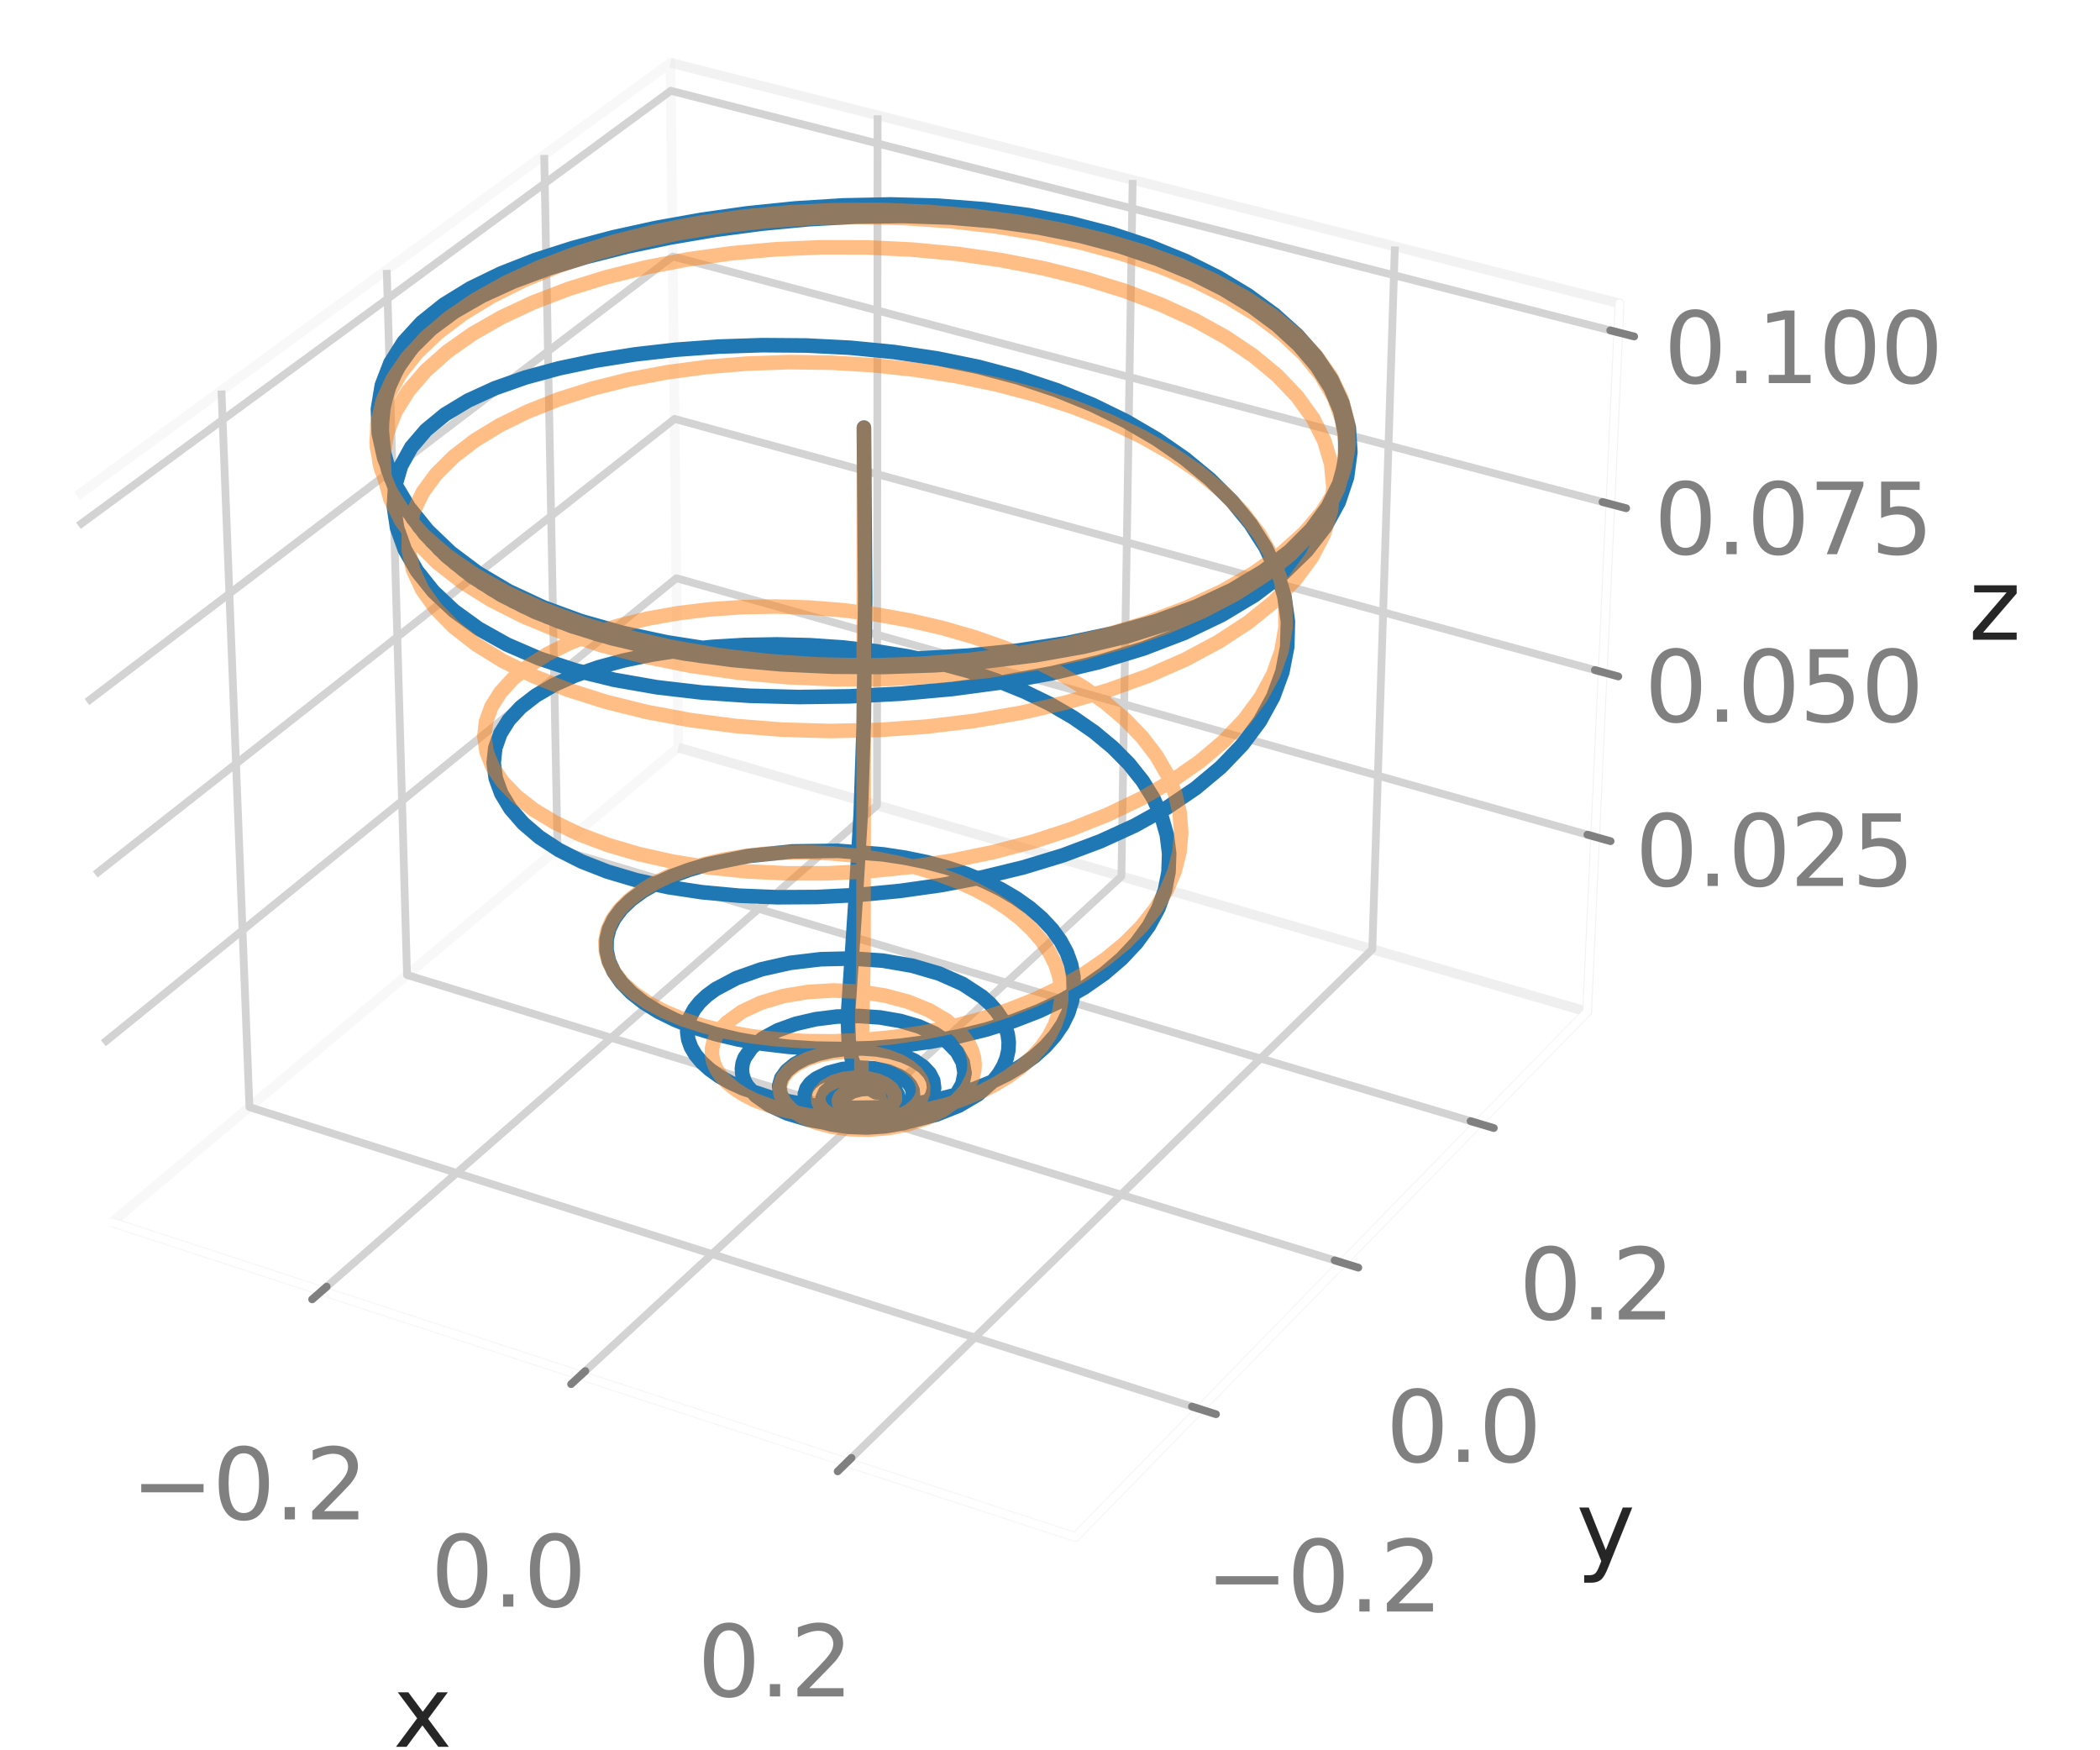 <?xml version="1.0" encoding="utf-8" standalone="no"?>
<!DOCTYPE svg PUBLIC "-//W3C//DTD SVG 1.1//EN"
  "http://www.w3.org/Graphics/SVG/1.1/DTD/svg11.dtd">
<svg xmlns:xlink="http://www.w3.org/1999/xlink" width="216pt" height="180pt" viewBox="0 0 216 180" xmlns="http://www.w3.org/2000/svg" version="1.1">
 <defs>
  <style type="text/css">*{stroke-linejoin: round; stroke-linecap: butt}</style>
 </defs>
 <g id="figure_1">
  <g id="patch_1">
   <path d="M 0 180 
L 216 180 
L 216 0 
L 0 0 
z
" style="fill: #ffffff"/>
  </g>
  <g id="patch_2">
   <path d="M -1 169.2 
L 174.6 169.2 
L 174.6 -1 
" style="fill: none"/>
  </g>
  <g id="pane3d_1">
   <g id="patch_3">
    <path d="M 11.519 125.705 
L 69.772 76.877 
L 68.963 6.457 
L 7.922 51.001 
" style="fill: none; opacity: 0.5; stroke: #f2f2f2; stroke-linejoin: miter"/>
   </g>
  </g>
  <g id="pane3d_2">
   <g id="patch_4">
    <path d="M 69.772 76.877 
L 163.248 104.046 
L 166.584 31.201 
L 68.963 6.457 
" style="fill: none; opacity: 0.5; stroke: #e6e6e6; stroke-linejoin: miter"/>
   </g>
  </g>
  <g id="pane3d_3">
   <g id="patch_5">
    <path d="M 11.519 125.705 
L 110.608 158.068 
L 163.248 104.046 
L 69.772 76.877 
" style="fill: none; opacity: 0.5; stroke: #ececec; stroke-linejoin: miter"/>
   </g>
  </g>
  <g id="axis3d_1">
   <g id="line2d_1">
    <path d="M 11.519 125.705 
L 110.608 158.068 
" style="fill: none; stroke: #ffffff; stroke-width: 0.8; stroke-linecap: round"/>
   </g>
   <g id="text_1">
    <!-- x -->
    <g style="fill: #262626" transform="translate(40.438 179.641) scale(0.1 -0.1)">
     <defs>
      <path id="DejaVuSans-78" d="M 3513 3500 
L 2247 1797 
L 3578 0 
L 2900 0 
L 1881 1375 
L 863 0 
L 184 0 
L 1544 1831 
L 300 3500 
L 978 3500 
L 1906 2253 
L 2834 3500 
L 3513 3500 
z
" transform="scale(0.016)"/>
     </defs>
     <use xlink:href="#DejaVuSans-78"/>
    </g>
   </g>
   <g id="Line3DCollection_1">
    <path d="M 33.105 132.755 
L 90.205 82.816 
L 90.267 11.857 
" style="fill: none; stroke: #d3d3d3; stroke-width: 0.8"/>
    <path d="M 59.718 141.447 
L 115.344 90.122 
L 116.503 18.507 
" style="fill: none; stroke: #d3d3d3; stroke-width: 0.8"/>
    <path d="M 87.107 150.392 
L 141.153 97.624 
L 143.472 25.342 
" style="fill: none; stroke: #d3d3d3; stroke-width: 0.8"/>
   </g>
   <g id="xtick_1">
    <g id="line2d_2">
     <path d="M 88.784 78.616 
" clip-path="url(#p6a83451758)" style="fill: none; stroke: #d3d3d3; stroke-width: 0.8; stroke-linecap: round"/>
    </g>
    <g id="line2d_3">
     <path d="M 33.602 132.32 
L 32.107 133.627 
" style="fill: none; stroke: #808080; stroke-width: 0.8; stroke-linecap: round"/>
    </g>
    <g id="text_2">
     <!-- −0.2 -->
     <g style="fill: #808080" transform="translate(13.444 156.257) scale(0.1 -0.1)">
      <defs>
       <path id="DejaVuSans-2212" d="M 678 2272 
L 4684 2272 
L 4684 1741 
L 678 1741 
L 678 2272 
z
" transform="scale(0.016)"/>
       <path id="DejaVuSans-30" d="M 2034 4250 
Q 1547 4250 1301 3770 
Q 1056 3291 1056 2328 
Q 1056 1369 1301 889 
Q 1547 409 2034 409 
Q 2525 409 2770 889 
Q 3016 1369 3016 2328 
Q 3016 3291 2770 3770 
Q 2525 4250 2034 4250 
z
M 2034 4750 
Q 2819 4750 3233 4129 
Q 3647 3509 3647 2328 
Q 3647 1150 3233 529 
Q 2819 -91 2034 -91 
Q 1250 -91 836 529 
Q 422 1150 422 2328 
Q 422 3509 836 4129 
Q 1250 4750 2034 4750 
z
" transform="scale(0.016)"/>
       <path id="DejaVuSans-2e" d="M 684 794 
L 1344 794 
L 1344 0 
L 684 0 
L 684 794 
z
" transform="scale(0.016)"/>
       <path id="DejaVuSans-32" d="M 1228 531 
L 3431 531 
L 3431 0 
L 469 0 
L 469 531 
Q 828 903 1448 1529 
Q 2069 2156 2228 2338 
Q 2531 2678 2651 2914 
Q 2772 3150 2772 3378 
Q 2772 3750 2511 3984 
Q 2250 4219 1831 4219 
Q 1534 4219 1204 4116 
Q 875 4013 500 3803 
L 500 4441 
Q 881 4594 1212 4672 
Q 1544 4750 1819 4750 
Q 2544 4750 2975 4387 
Q 3406 4025 3406 3419 
Q 3406 3131 3298 2873 
Q 3191 2616 2906 2266 
Q 2828 2175 2409 1742 
Q 1991 1309 1228 531 
z
" transform="scale(0.016)"/>
      </defs>
      <use xlink:href="#DejaVuSans-2212"/>
      <use xlink:href="#DejaVuSans-30" x="83.789"/>
      <use xlink:href="#DejaVuSans-2e" x="147.412"/>
      <use xlink:href="#DejaVuSans-32" x="179.199"/>
     </g>
    </g>
   </g>
   <g id="xtick_2">
    <g id="line2d_4">
     <path d="M 88.784 78.616 
" clip-path="url(#p6a83451758)" style="fill: none; stroke: #d3d3d3; stroke-width: 0.8; stroke-linecap: round"/>
    </g>
    <g id="line2d_5">
     <path d="M 60.203 140.999 
L 58.745 142.345 
" style="fill: none; stroke: #808080; stroke-width: 0.8; stroke-linecap: round"/>
    </g>
    <g id="text_3">
     <!-- 0.0 -->
     <g style="fill: #808080" transform="translate(44.291 165.229) scale(0.1 -0.1)">
      <use xlink:href="#DejaVuSans-30"/>
      <use xlink:href="#DejaVuSans-2e" x="63.623"/>
      <use xlink:href="#DejaVuSans-30" x="95.41"/>
     </g>
    </g>
   </g>
   <g id="xtick_3">
    <g id="line2d_6">
     <path d="M 88.784 78.616 
" clip-path="url(#p6a83451758)" style="fill: none; stroke: #d3d3d3; stroke-width: 0.8; stroke-linecap: round"/>
    </g>
    <g id="line2d_7">
     <path d="M 87.579 149.931 
L 86.161 151.316 
" style="fill: none; stroke: #808080; stroke-width: 0.8; stroke-linecap: round"/>
    </g>
    <g id="text_4">
     <!-- 0.2 -->
     <g style="fill: #808080" transform="translate(71.731 174.464) scale(0.1 -0.1)">
      <use xlink:href="#DejaVuSans-30"/>
      <use xlink:href="#DejaVuSans-2e" x="63.623"/>
      <use xlink:href="#DejaVuSans-32" x="95.41"/>
     </g>
    </g>
   </g>
  </g>
  <g id="axis3d_2">
   <g id="line2d_8">
    <path d="M 163.248 104.046 
L 110.608 158.068 
" style="fill: none; stroke: #ffffff; stroke-width: 0.8; stroke-linecap: round"/>
   </g>
   <g id="text_5">
    <!-- y -->
    <g style="fill: #262626" transform="translate(162.134 160.636) scale(0.1 -0.1)">
     <defs>
      <path id="DejaVuSans-79" d="M 2059 -325 
Q 1816 -950 1584 -1140 
Q 1353 -1331 966 -1331 
L 506 -1331 
L 506 -850 
L 844 -850 
Q 1081 -850 1212 -737 
Q 1344 -625 1503 -206 
L 1606 56 
L 191 3500 
L 800 3500 
L 1894 763 
L 2988 3500 
L 3597 3500 
L 2059 -325 
z
" transform="scale(0.016)"/>
     </defs>
     <use xlink:href="#DejaVuSans-79"/>
    </g>
   </g>
   <g id="Line3DCollection_2">
    <path d="M 22.778 40.16 
L 25.656 113.856 
L 123.425 144.914 
" style="fill: none; stroke: #d3d3d3; stroke-width: 0.8"/>
    <path d="M 39.779 27.753 
L 41.867 100.268 
L 138.089 129.865 
" style="fill: none; stroke: #d3d3d3; stroke-width: 0.8"/>
    <path d="M 55.977 15.933 
L 57.343 87.295 
L 152.055 115.533 
" style="fill: none; stroke: #d3d3d3; stroke-width: 0.8"/>
   </g>
   <g id="xtick_4">
    <g id="line2d_9">
     <path d="M 88.784 78.616 
" clip-path="url(#p6a83451758)" style="fill: none; stroke: #d3d3d3; stroke-width: 0.8; stroke-linecap: round"/>
    </g>
    <g id="line2d_10">
     <path d="M 122.602 144.653 
L 125.074 145.438 
" style="fill: none; stroke: #808080; stroke-width: 0.8; stroke-linecap: round"/>
    </g>
    <g id="text_6">
     <!-- −0.2 -->
     <g style="fill: #808080" transform="translate(123.982 165.73) scale(0.1 -0.1)">
      <use xlink:href="#DejaVuSans-2212"/>
      <use xlink:href="#DejaVuSans-30" x="83.789"/>
      <use xlink:href="#DejaVuSans-2e" x="147.412"/>
      <use xlink:href="#DejaVuSans-32" x="179.199"/>
     </g>
    </g>
   </g>
   <g id="xtick_5">
    <g id="line2d_11">
     <path d="M 88.784 78.616 
" clip-path="url(#p6a83451758)" style="fill: none; stroke: #d3d3d3; stroke-width: 0.8; stroke-linecap: round"/>
    </g>
    <g id="line2d_12">
     <path d="M 137.28 129.616 
L 139.71 130.364 
" style="fill: none; stroke: #808080; stroke-width: 0.8; stroke-linecap: round"/>
    </g>
    <g id="text_7">
     <!-- 0.0 -->
     <g style="fill: #808080" transform="translate(142.539 150.345) scale(0.1 -0.1)">
      <use xlink:href="#DejaVuSans-30"/>
      <use xlink:href="#DejaVuSans-2e" x="63.623"/>
      <use xlink:href="#DejaVuSans-30" x="95.41"/>
     </g>
    </g>
   </g>
   <g id="xtick_6">
    <g id="line2d_13">
     <path d="M 88.784 78.616 
" clip-path="url(#p6a83451758)" style="fill: none; stroke: #d3d3d3; stroke-width: 0.8; stroke-linecap: round"/>
    </g>
    <g id="line2d_14">
     <path d="M 151.259 115.296 
L 153.648 116.008 
" style="fill: none; stroke: #808080; stroke-width: 0.8; stroke-linecap: round"/>
    </g>
    <g id="text_8">
     <!-- 0.2 -->
     <g style="fill: #808080" transform="translate(156.221 135.693) scale(0.1 -0.1)">
      <use xlink:href="#DejaVuSans-30"/>
      <use xlink:href="#DejaVuSans-2e" x="63.623"/>
      <use xlink:href="#DejaVuSans-32" x="95.41"/>
     </g>
    </g>
   </g>
  </g>
  <g id="axis3d_3">
   <g id="line2d_15">
    <path d="M 163.248 104.046 
L 166.584 31.201 
" style="fill: none; stroke: #ffffff; stroke-width: 0.8; stroke-linecap: round"/>
   </g>
   <g id="text_9">
    <!-- z -->
    <g style="fill: #262626" transform="translate(202.495 65.79) scale(0.1 -0.1)">
     <defs>
      <path id="DejaVuSans-7a" d="M 353 3500 
L 3084 3500 
L 3084 2975 
L 922 459 
L 3084 459 
L 3084 0 
L 275 0 
L 275 525 
L 2438 3041 
L 353 3041 
L 353 3500 
z
" transform="scale(0.016)"/>
     </defs>
     <use xlink:href="#DejaVuSans-7a"/>
    </g>
   </g>
   <g id="Line3DCollection_3">
    <path d="M 164.071 86.062 
L 69.572 59.463 
L 10.632 107.285 
" style="fill: none; stroke: #d3d3d3; stroke-width: 0.8"/>
    <path d="M 164.847 69.126 
L 69.384 43.082 
L 9.796 89.926 
" style="fill: none; stroke: #d3d3d3; stroke-width: 0.8"/>
    <path d="M 165.639 51.837 
L 69.192 26.376 
L 8.942 72.19 
" style="fill: none; stroke: #d3d3d3; stroke-width: 0.8"/>
    <path d="M 166.447 34.185 
L 68.996 9.336 
L 8.07 54.067 
" style="fill: none; stroke: #d3d3d3; stroke-width: 0.8"/>
   </g>
   <g id="xtick_7">
    <g id="line2d_16">
     <path d="M 88.784 78.616 
" style="fill: none; stroke: #d3d3d3; stroke-width: 0.8; stroke-linecap: round"/>
    </g>
    <g id="line2d_17">
     <path d="M 163.278 85.838 
L 165.66 86.509 
" style="fill: none; stroke: #808080; stroke-width: 0.8; stroke-linecap: round"/>
    </g>
    <g id="text_10">
     <!-- 0.025 -->
     <g style="fill: #808080" transform="translate(168.175 91.113) scale(0.1 -0.1)">
      <defs>
       <path id="DejaVuSans-35" d="M 691 4666 
L 3169 4666 
L 3169 4134 
L 1269 4134 
L 1269 2991 
Q 1406 3038 1543 3061 
Q 1681 3084 1819 3084 
Q 2600 3084 3056 2656 
Q 3513 2228 3513 1497 
Q 3513 744 3044 326 
Q 2575 -91 1722 -91 
Q 1428 -91 1123 -41 
Q 819 9 494 109 
L 494 744 
Q 775 591 1075 516 
Q 1375 441 1709 441 
Q 2250 441 2565 725 
Q 2881 1009 2881 1497 
Q 2881 1984 2565 2268 
Q 2250 2553 1709 2553 
Q 1456 2553 1204 2497 
Q 953 2441 691 2322 
L 691 4666 
z
" transform="scale(0.016)"/>
      </defs>
      <use xlink:href="#DejaVuSans-30"/>
      <use xlink:href="#DejaVuSans-2e" x="63.623"/>
      <use xlink:href="#DejaVuSans-30" x="95.41"/>
      <use xlink:href="#DejaVuSans-32" x="159.033"/>
      <use xlink:href="#DejaVuSans-35" x="222.656"/>
     </g>
    </g>
   </g>
   <g id="xtick_8">
    <g id="line2d_18">
     <path d="M 88.784 78.616 
" style="fill: none; stroke: #d3d3d3; stroke-width: 0.8; stroke-linecap: round"/>
    </g>
    <g id="line2d_19">
     <path d="M 164.045 68.907 
L 166.453 69.564 
" style="fill: none; stroke: #808080; stroke-width: 0.8; stroke-linecap: round"/>
    </g>
    <g id="text_11">
     <!-- 0.050 -->
     <g style="fill: #808080" transform="translate(169.136 74.229) scale(0.1 -0.1)">
      <use xlink:href="#DejaVuSans-30"/>
      <use xlink:href="#DejaVuSans-2e" x="63.623"/>
      <use xlink:href="#DejaVuSans-30" x="95.41"/>
      <use xlink:href="#DejaVuSans-35" x="159.033"/>
      <use xlink:href="#DejaVuSans-30" x="222.656"/>
     </g>
    </g>
   </g>
   <g id="xtick_9">
    <g id="line2d_20">
     <path d="M 88.784 78.616 
" style="fill: none; stroke: #d3d3d3; stroke-width: 0.8; stroke-linecap: round"/>
    </g>
    <g id="line2d_21">
     <path d="M 164.828 51.623 
L 167.262 52.266 
" style="fill: none; stroke: #808080; stroke-width: 0.8; stroke-linecap: round"/>
    </g>
    <g id="text_12">
     <!-- 0.075 -->
     <g style="fill: #808080" transform="translate(170.117 56.995) scale(0.1 -0.1)">
      <defs>
       <path id="DejaVuSans-37" d="M 525 4666 
L 3525 4666 
L 3525 4397 
L 1831 0 
L 1172 0 
L 2766 4134 
L 525 4134 
L 525 4666 
z
" transform="scale(0.016)"/>
      </defs>
      <use xlink:href="#DejaVuSans-30"/>
      <use xlink:href="#DejaVuSans-2e" x="63.623"/>
      <use xlink:href="#DejaVuSans-30" x="95.41"/>
      <use xlink:href="#DejaVuSans-37" x="159.033"/>
      <use xlink:href="#DejaVuSans-35" x="222.656"/>
     </g>
    </g>
   </g>
   <g id="xtick_10">
    <g id="line2d_22">
     <path d="M 88.784 78.616 
" style="fill: none; stroke: #d3d3d3; stroke-width: 0.8; stroke-linecap: round"/>
    </g>
    <g id="line2d_23">
     <path d="M 165.627 33.976 
L 168.088 34.604 
" style="fill: none; stroke: #808080; stroke-width: 0.8; stroke-linecap: round"/>
    </g>
    <g id="text_13">
     <!-- 0.100 -->
     <g style="fill: #808080" transform="translate(171.118 39.4) scale(0.1 -0.1)">
      <defs>
       <path id="DejaVuSans-31" d="M 794 531 
L 1825 531 
L 1825 4091 
L 703 3866 
L 703 4441 
L 1819 4666 
L 2450 4666 
L 2450 531 
L 3481 531 
L 3481 0 
L 794 0 
L 794 531 
z
" transform="scale(0.016)"/>
      </defs>
      <use xlink:href="#DejaVuSans-30"/>
      <use xlink:href="#DejaVuSans-2e" x="63.623"/>
      <use xlink:href="#DejaVuSans-31" x="95.41"/>
      <use xlink:href="#DejaVuSans-30" x="159.033"/>
      <use xlink:href="#DejaVuSans-30" x="222.656"/>
     </g>
    </g>
   </g>
  </g>
  <g id="axes_1">
   <g id="line2d_24">
    <path d="M 88.861 43.977 
L 88.989 61.428 
L 88.848 74.259 
L 88.527 83.793 
L 88.008 92.466 
L 87.202 104.604 
L 87.293 107.006 
L 87.598 108.861 
L 88.086 110.255 
L 88.695 111.251 
L 89.34 111.903 
L 90.051 112.315 
L 90.539 112.377 
L 90.551 112.267 
L 90.19 112.084 
L 89.478 111.967 
L 88.57 112.009 
L 87.676 112.247 
L 87.018 112.662 
L 86.78 113.076 
L 86.807 113.399 
L 87.016 113.705 
L 87.553 114.042 
L 88.32 114.249 
L 89.205 114.289 
L 90.075 114.149 
L 90.791 113.842 
L 91.234 113.41 
L 91.336 113.041 
L 91.223 112.669 
L 90.896 112.327 
L 90.171 111.969 
L 89.205 111.779 
L 88.14 111.79 
L 87.137 112.009 
L 86.357 112.408 
L 85.998 112.794 
L 85.88 113.221 
L 86.02 113.65 
L 86.416 114.046 
L 87.041 114.371 
L 88.147 114.639 
L 89.415 114.67 
L 90.651 114.446 
L 91.438 114.121 
L 92.022 113.686 
L 92.345 113.177 
L 92.37 112.636 
L 92.085 112.11 
L 91.507 111.645 
L 90.675 111.284 
L 89.655 111.06 
L 88.528 110.995 
L 87.392 111.098 
L 86.344 111.363 
L 85.48 111.773 
L 84.882 112.295 
L 84.615 112.887 
L 84.638 113.296 
L 84.828 113.698 
L 85.414 114.254 
L 86.325 114.707 
L 87.493 115.01 
L 88.821 115.129 
L 90.197 115.043 
L 91.499 114.752 
L 92.608 114.27 
L 93.421 113.633 
L 93.756 113.148 
L 93.906 112.633 
L 93.861 112.111 
L 93.619 111.599 
L 93.186 111.12 
L 92.574 110.691 
L 91.367 110.181 
L 89.897 109.869 
L 88.284 109.786 
L 86.664 109.941 
L 85.179 110.326 
L 83.964 110.913 
L 83.363 111.393 
L 82.962 111.927 
L 82.783 112.493 
L 82.837 113.07 
L 83.129 113.637 
L 83.654 114.169 
L 84.395 114.645 
L 85.33 115.044 
L 87.021 115.456 
L 88.933 115.602 
L 90.903 115.454 
L 92.754 115.008 
L 93.838 114.557 
L 94.748 113.998 
L 95.445 113.351 
L 95.897 112.639 
L 96.082 111.889 
L 95.987 111.13 
L 95.612 110.39 
L 94.965 109.701 
L 94.065 109.087 
L 92.943 108.575 
L 91.636 108.183 
L 90.19 107.927 
L 88.658 107.817 
L 87.098 107.858 
L 85.568 108.049 
L 84.128 108.383 
L 82.838 108.851 
L 81.751 109.435 
L 80.915 110.115 
L 80.37 110.868 
L 80.143 111.666 
L 80.253 112.478 
L 80.704 113.273 
L 81.486 114.018 
L 82.579 114.68 
L 83.945 115.229 
L 85.539 115.638 
L 87.302 115.884 
L 89.166 115.951 
L 91.06 115.827 
L 92.907 115.509 
L 94.632 115.003 
L 96.163 114.32 
L 97.436 113.484 
L 98.395 112.521 
L 98.997 111.468 
L 99.213 110.364 
L 99.028 109.252 
L 98.442 108.174 
L 97.471 107.174 
L 96.143 106.289 
L 94.503 105.554 
L 92.605 104.996 
L 90.517 104.635 
L 88.313 104.484 
L 86.075 104.546 
L 83.889 104.819 
L 81.841 105.294 
L 80.015 105.953 
L 78.488 106.775 
L 77.327 107.732 
L 76.588 108.789 
L 76.39 109.344 
L 76.311 109.909 
L 76.354 110.479 
L 76.52 111.048 
L 76.809 111.61 
L 77.75 112.689 
L 79.154 113.67 
L 80.978 114.507 
L 83.161 115.157 
L 85.625 115.585 
L 88.277 115.762 
L 91.013 115.667 
L 93.723 115.29 
L 96.295 114.632 
L 98.622 113.707 
L 100.603 112.54 
L 102.155 111.17 
L 102.747 110.424 
L 103.208 109.645 
L 103.533 108.843 
L 103.716 108.023 
L 103.756 107.195 
L 103.651 106.366 
L 103.401 105.545 
L 103.008 104.738 
L 102.474 103.955 
L 101.803 103.202 
L 101 102.486 
L 99.024 101.194 
L 96.61 100.125 
L 93.838 99.316 
L 90.804 98.793 
L 87.615 98.57 
L 84.39 98.65 
L 81.253 99.026 
L 78.328 99.681 
L 75.737 100.594 
L 73.591 101.735 
L 72.715 102.379 
L 71.985 103.066 
L 71.41 103.789 
L 70.998 104.542 
L 70.755 105.317 
L 70.685 106.107 
L 70.793 106.904 
L 71.078 107.699 
L 71.542 108.483 
L 72.183 109.247 
L 72.995 109.982 
L 73.976 110.68 
L 75.117 111.33 
L 76.41 111.926 
L 79.407 112.921 
L 82.864 113.609 
L 86.654 113.945 
L 90.627 113.893 
L 94.622 113.431 
L 96.574 113.044 
L 98.468 112.552 
L 100.283 111.959 
L 102 111.266 
L 103.599 110.479 
L 105.064 109.603 
L 106.379 108.645 
L 107.528 107.614 
L 108.501 106.518 
L 109.285 105.367 
L 109.874 104.173 
L 110.26 102.947 
L 110.44 101.7 
L 110.41 100.445 
L 110.171 99.193 
L 109.723 97.956 
L 109.071 96.745 
L 108.218 95.572 
L 107.172 94.447 
L 105.941 93.379 
L 104.533 92.379 
L 102.96 91.455 
L 101.235 90.615 
L 99.369 89.864 
L 97.38 89.21 
L 95.282 88.656 
L 93.094 88.207 
L 90.835 87.863 
L 86.185 87.499 
L 81.504 87.56 
L 76.976 88.031 
L 72.786 88.889 
L 70.873 89.455 
L 69.11 90.107 
L 67.517 90.842 
L 66.111 91.653 
L 64.908 92.535 
L 63.924 93.482 
L 63.171 94.484 
L 62.658 95.533 
L 62.394 96.617 
L 62.384 97.724 
L 62.633 98.84 
L 63.142 99.951 
L 63.909 101.041 
L 64.931 102.096 
L 66.204 103.101 
L 67.719 104.04 
L 69.467 104.902 
L 71.433 105.674 
L 73.605 106.345 
L 75.963 106.905 
L 78.488 107.346 
L 81.156 107.66 
L 83.943 107.841 
L 86.82 107.884 
L 89.757 107.784 
L 92.723 107.535 
L 95.685 107.136 
L 98.61 106.583 
L 101.464 105.876 
L 104.215 105.016 
L 106.831 104.005 
L 109.281 102.849 
L 111.537 101.555 
L 113.575 100.132 
L 115.372 98.593 
L 116.909 96.952 
L 118.17 95.224 
L 119.142 93.425 
L 119.817 91.573 
L 120.189 89.686 
L 120.256 87.781 
L 120.018 85.875 
L 119.479 83.984 
L 118.645 82.124 
L 117.524 80.31 
L 116.126 78.556 
L 114.462 76.876 
L 112.544 75.282 
L 110.387 73.789 
L 108.006 72.406 
L 105.418 71.147 
L 102.64 70.019 
L 99.695 69.033 
L 96.604 68.193 
L 93.393 67.505 
L 90.088 66.97 
L 86.72 66.587 
L 83.32 66.355 
L 79.922 66.271 
L 76.561 66.33 
L 73.272 66.527 
L 70.09 66.859 
L 67.051 67.322 
L 64.188 67.914 
L 61.534 68.633 
L 59.118 69.477 
L 56.967 70.445 
L 55.106 71.534 
L 53.557 72.737 
L 52.337 74.046 
L 51.461 75.45 
L 50.94 76.93 
L 50.781 78.468 
L 50.989 80.039 
L 51.565 81.615 
L 52.507 83.169 
L 53.812 84.671 
L 55.473 86.094 
L 57.481 87.411 
L 59.826 88.599 
L 62.492 89.641 
L 65.464 90.521 
L 68.722 91.231 
L 72.24 91.762 
L 75.991 92.111 
L 79.939 92.274 
L 84.046 92.25 
L 88.267 92.035 
L 92.555 91.626 
L 96.859 91.018 
L 101.123 90.208 
L 105.295 89.191 
L 109.321 87.966 
L 113.149 86.532 
L 116.731 84.896 
L 120.023 83.066 
L 122.985 81.057 
L 125.585 78.887 
L 127.795 76.58 
L 129.593 74.161 
L 130.965 71.657 
L 131.903 69.096 
L 132.403 66.504 
L 132.469 63.907 
L 132.11 61.326 
L 131.338 58.782 
L 130.168 56.29 
L 128.618 53.867 
L 126.705 51.528 
L 124.45 49.286 
L 121.87 47.159 
L 118.984 45.161 
L 115.811 43.311 
L 112.37 41.628 
L 108.682 40.127 
L 104.769 38.825 
L 100.659 37.733 
L 96.383 36.858 
L 91.977 36.203 
L 87.481 35.764 
L 82.94 35.532 
L 78.402 35.497 
L 73.918 35.645 
L 69.539 35.965 
L 65.316 36.446 
L 61.297 37.083 
L 57.53 37.874 
L 54.056 38.819 
L 50.916 39.924 
L 48.144 41.193 
L 45.769 42.63 
L 43.815 44.236 
L 42.302 46.003 
L 41.242 47.92 
L 40.645 49.963 
L 40.513 52.104 
L 40.846 54.304 
L 41.638 56.521 
L 42.882 58.707 
L 44.567 60.818 
L 46.683 62.808 
L 49.215 64.641 
L 52.151 66.285 
L 55.473 67.719 
L 59.165 68.931 
L 63.202 69.916 
L 67.559 70.677 
L 72.2 71.221 
L 77.083 71.554 
L 82.158 71.684 
L 87.367 71.613 
L 92.644 71.34 
L 97.921 70.86 
L 103.124 70.165 
L 108.182 69.245 
L 113.026 68.093 
L 117.589 66.707 
L 121.812 65.09 
L 125.645 63.253 
L 129.041 61.214 
L 131.967 59 
L 134.395 56.642 
L 136.307 54.175 
L 137.694 51.638 
L 138.554 49.065 
L 138.895 46.491 
L 138.729 43.945 
L 138.075 41.45 
L 136.958 39.028 
L 135.401 36.695 
L 133.432 34.465 
L 131.077 32.35 
L 128.362 30.365 
L 125.311 28.524 
L 121.945 26.846 
L 118.287 25.349 
L 114.359 24.051 
L 110.183 22.971 
L 105.787 22.123 
L 101.203 21.515 
L 96.467 21.151 
L 91.621 21.024 
L 86.712 21.124 
L 81.793 21.434 
L 76.915 21.934 
L 72.136 22.606 
L 67.509 23.433 
L 63.088 24.401 
L 58.921 25.505 
L 55.056 26.744 
L 51.533 28.123 
L 48.39 29.648 
L 45.658 31.328 
L 43.362 33.168 
L 41.524 35.171 
L 40.158 37.331 
L 39.273 39.632 
L 38.873 42.051 
L 38.957 44.556 
L 39.519 47.104 
L 40.55 49.652 
L 42.041 52.151 
L 43.976 54.553 
L 46.342 56.816 
L 49.124 58.904 
L 52.305 60.788 
L 55.867 62.451 
L 59.788 63.884 
L 64.043 65.084 
L 68.6 66.057 
L 73.421 66.811 
L 78.459 67.351 
L 83.66 67.684 
L 88.96 67.81 
L 94.294 67.726 
L 99.589 67.423 
L 104.773 66.894 
L 109.775 66.128 
L 114.529 65.12 
L 118.972 63.869 
L 123.05 62.38 
L 126.714 60.669 
L 129.925 58.756 
L 132.653 56.672 
L 134.874 54.448 
L 136.576 52.123 
L 137.753 49.733 
L 138.407 47.313 
L 138.549 44.896 
L 138.194 42.511 
L 137.363 40.179 
L 136.08 37.921 
L 134.372 35.751 
L 132.264 33.684 
L 129.784 31.733 
L 126.955 29.911 
L 123.802 28.236 
L 120.346 26.723 
L 116.609 25.392 
L 112.614 24.261 
L 108.386 23.345 
L 103.952 22.657 
L 99.347 22.202 
L 94.608 21.981 
L 89.779 21.985 
L 84.907 22.203 
L 80.044 22.617 
L 75.245 23.208 
L 70.562 23.959 
L 66.049 24.856 
L 61.757 25.888 
L 57.733 27.053 
L 54.023 28.351 
L 50.664 29.787 
L 47.692 31.371 
L 45.136 33.109 
L 43.02 35.005 
L 41.363 37.059 
L 40.176 39.262 
L 39.468 41.595 
L 39.24 44.033 
L 39.49 46.539 
L 40.213 49.072 
L 41.398 51.586 
L 43.034 54.033 
L 45.108 56.369 
L 47.604 58.551 
L 50.509 60.549 
L 53.805 62.337 
L 57.472 63.9 
L 61.488 65.233 
L 65.827 66.335 
L 70.453 67.212 
L 75.327 67.873 
L 80.398 68.322 
L 85.61 68.563 
L 90.899 68.596 
L 96.198 68.416 
L 101.433 68.015 
L 106.535 67.384 
L 111.434 66.514 
L 116.064 65.401 
L 120.366 64.047 
L 124.288 62.461 
L 127.785 60.66 
L 130.82 58.668 
L 133.366 56.516 
L 135.402 54.239 
L 136.919 51.872 
L 137.912 49.453 
L 138.388 47.017 
L 138.358 44.593 
L 137.839 42.209 
L 136.854 39.885 
L 135.426 37.639 
L 133.583 35.486 
L 131.35 33.44 
L 128.753 31.513 
L 125.817 29.722 
L 122.563 28.082 
L 119.015 26.611 
L 115.192 25.328 
L 111.12 24.25 
L 106.823 23.392 
L 102.332 22.765 
L 97.681 22.372 
L 92.909 22.212 
L 88.064 22.274 
L 83.192 22.544 
L 78.348 23.005 
L 73.584 23.638 
L 68.956 24.426 
L 64.515 25.357 
L 60.311 26.422 
L 56.392 27.62 
L 52.799 28.954 
L 49.571 30.431 
L 46.74 32.058 
L 44.333 33.841 
L 42.374 35.785 
L 40.879 37.885 
L 39.857 40.128 
L 39.315 42.495 
L 39.254 44.955 
L 39.67 47.469 
L 40.554 49.995 
L 41.898 52.486 
L 43.688 54.894 
L 45.912 57.174 
L 48.553 59.291 
L 51.597 61.212 
L 55.026 62.917 
L 58.819 64.394 
L 62.953 65.641 
L 67.399 66.658 
L 72.119 67.454 
L 77.07 68.034 
L 82.201 68.406 
L 87.451 68.57 
L 92.755 68.525 
L 98.044 68.265 
L 103.244 67.781 
L 108.287 67.063 
L 113.102 66.105 
L 117.628 64.904 
L 121.806 63.464 
L 125.586 61.798 
L 128.928 59.924 
L 131.796 57.87 
L 134.167 55.667 
L 136.023 53.351 
L 137.357 50.96 
L 138.169 48.529 
L 138.466 46.092 
L 138.262 43.678 
L 137.576 41.311 
L 136.432 39.011 
L 134.854 36.796 
L 132.87 34.678 
L 130.505 32.672 
L 127.785 30.791 
L 124.733 29.051 
L 121.372 27.469 
L 117.723 26.062 
L 113.809 24.849 
L 109.652 23.848 
L 105.282 23.072 
L 100.728 22.528 
L 96.028 22.219 
L 91.223 22.139 
L 86.361 22.278 
L 81.491 22.619 
L 76.667 23.145 
L 71.943 23.836 
L 67.373 24.677 
L 63.008 25.658 
L 58.898 26.771 
L 55.087 28.018 
L 51.617 29.403 
L 48.524 30.933 
L 45.839 32.616 
L 43.587 34.457 
L 41.788 36.458 
L 40.458 38.611 
L 39.604 40.902 
L 39.231 43.307 
L 39.338 45.792 
L 39.919 48.318 
L 40.966 50.838 
L 42.468 53.307 
L 44.413 55.676 
L 46.785 57.905 
L 49.57 59.957 
L 52.751 61.806 
L 56.311 63.434 
L 60.227 64.831 
L 64.474 65.998 
L 69.021 66.939 
L 73.828 67.659 
L 78.849 68.168 
L 84.029 68.468 
L 89.306 68.561 
L 94.613 68.442 
L 99.879 68.106 
L 105.033 67.542 
L 110.003 66.741 
L 114.724 65.699 
L 119.134 64.415 
L 123.177 62.895 
L 126.808 61.154 
L 129.987 59.215 
L 132.684 57.105 
L 134.875 54.86 
L 136.549 52.514 
L 137.699 50.106 
L 138.329 47.67 
L 138.449 45.238 
L 138.073 42.839 
L 137.224 40.494 
L 135.925 38.223 
L 134.202 36.041 
L 132.082 33.961 
L 129.589 31.998 
L 126.751 30.165 
L 123.588 28.479 
L 120.123 26.956 
L 116.379 25.616 
L 112.377 24.477 
L 108.142 23.553 
L 103.704 22.858 
L 99.094 22.397 
L 94.353 22.17 
L 89.522 22.168 
L 84.652 22.38 
L 79.792 22.788 
L 74.997 23.374 
L 70.321 24.119 
L 65.818 25.011 
L 61.537 26.038 
L 57.527 27.198 
L 53.831 28.493 
L 50.49 29.928 
L 47.537 31.51 
L 45.001 33.248 
L 42.906 35.146 
L 41.27 37.201 
L 40.106 39.405 
L 39.42 41.739 
L 39.216 44.176 
L 39.49 46.68 
L 40.236 49.209 
L 41.443 51.717 
L 43.102 54.155 
L 45.198 56.48 
L 47.716 58.65 
L 50.642 60.634 
L 53.958 62.407 
L 57.645 63.954 
L 61.681 65.271 
L 66.037 66.358 
L 70.679 67.22 
L 75.567 67.865 
L 80.65 68.3 
L 85.871 68.528 
L 91.167 68.547 
L 96.467 68.353 
L 101.702 67.938 
L 106.799 67.292 
L 106.799 67.292 
" clip-path="url(#p6a83451758)" style="fill: none; stroke: #1f77b4; stroke-width: 1.5; stroke-linecap: round"/>
   </g>
   <g id="line2d_25">
    <path d="M 88.861 43.977 
L 88.818 98.232 
L 88.608 109.147 
L 88.582 112.619 
L 88.788 113.123 
L 88.993 113.206 
L 88.623 113.096 
L 88.365 113.239 
L 88.412 113.396 
L 88.718 113.499 
L 89.124 113.41 
L 89.233 113.211 
L 89.067 113.034 
L 88.643 112.949 
L 88.2 113.06 
L 88.029 113.288 
L 88.144 113.506 
L 88.492 113.659 
L 89.054 113.672 
L 89.534 113.474 
L 89.681 113.188 
L 89.546 112.935 
L 89.183 112.737 
L 88.55 112.651 
L 87.903 112.776 
L 87.527 113.028 
L 87.418 113.292 
L 87.517 113.568 
L 87.826 113.811 
L 88.451 114.002 
L 89.214 114.01 
L 89.93 113.812 
L 90.339 113.522 
L 90.514 113.156 
L 90.407 112.767 
L 90.012 112.416 
L 89.373 112.164 
L 88.573 112.058 
L 87.732 112.128 
L 86.985 112.374 
L 86.465 112.77 
L 86.287 113.133 
L 86.326 113.518 
L 86.59 113.892 
L 87.07 114.216 
L 87.989 114.513 
L 89.107 114.598 
L 90.255 114.436 
L 91.243 114.032 
L 91.77 113.595 
L 92.047 113.078 
L 92.031 112.525 
L 91.708 111.981 
L 91.089 111.497 
L 90.214 111.119 
L 89.148 110.887 
L 87.978 110.828 
L 86.805 110.957 
L 85.737 111.271 
L 84.879 111.751 
L 84.325 112.361 
L 84.159 112.815 
L 84.174 113.286 
L 84.378 113.755 
L 84.769 114.201 
L 85.339 114.605 
L 86.495 115.088 
L 87.931 115.374 
L 89.53 115.419 
L 91.153 115.2 
L 92.646 114.719 
L 93.496 114.264 
L 94.183 113.716 
L 94.672 113.094 
L 94.935 112.418 
L 94.953 111.714 
L 94.717 111.008 
L 94.227 110.326 
L 93.493 109.696 
L 92.536 109.143 
L 91.387 108.692 
L 90.085 108.362 
L 88.676 108.169 
L 87.213 108.124 
L 85.753 108.234 
L 84.354 108.497 
L 83.076 108.908 
L 81.976 109.453 
L 81.105 110.115 
L 80.511 110.867 
L 80.228 111.682 
L 80.282 112.526 
L 80.687 113.361 
L 81.44 114.151 
L 82.527 114.857 
L 83.916 115.443 
L 85.563 115.875 
L 87.407 116.126 
L 89.381 116.174 
L 91.406 116.004 
L 93.398 115.612 
L 95.272 115.002 
L 96.946 114.187 
L 98.342 113.19 
L 99.391 112.041 
L 100.039 110.779 
L 100.2 110.118 
L 100.246 109.446 
L 100.176 108.769 
L 99.989 108.091 
L 99.684 107.421 
L 98.728 106.125 
L 97.331 104.929 
L 95.536 103.88 
L 93.4 103.017 
L 90.997 102.377 
L 88.412 101.985 
L 85.743 101.861 
L 83.09 102.013 
L 80.561 102.438 
L 78.261 103.125 
L 76.291 104.048 
L 74.747 105.174 
L 74.16 105.799 
L 73.708 106.458 
L 73.4 107.142 
L 73.241 107.846 
L 73.237 108.56 
L 73.392 109.277 
L 73.706 109.988 
L 74.181 110.685 
L 74.816 111.359 
L 75.607 112 
L 76.549 112.601 
L 77.636 113.154 
L 80.211 114.079 
L 83.244 114.716 
L 86.625 115.015 
L 90.221 114.939 
L 93.885 114.465 
L 97.463 113.587 
L 99.169 113.001 
L 100.796 112.319 
L 102.324 111.547 
L 103.735 110.689 
L 105.013 109.752 
L 106.143 108.744 
L 107.111 107.671 
L 107.905 106.543 
L 108.514 105.369 
L 108.929 104.16 
L 109.145 102.924 
L 109.156 101.673 
L 108.961 100.418 
L 108.557 99.169 
L 107.949 97.938 
L 107.138 96.734 
L 106.131 95.569 
L 104.936 94.452 
L 103.561 93.393 
L 102.019 92.401 
L 100.322 91.485 
L 98.485 90.653 
L 96.524 89.911 
L 94.455 89.266 
L 92.298 88.725 
L 90.072 88.29 
L 87.798 87.966 
L 85.495 87.756 
L 83.187 87.66 
L 80.895 87.681 
L 78.641 87.817 
L 76.448 88.067 
L 74.338 88.428 
L 72.334 88.896 
L 70.456 89.467 
L 68.725 90.135 
L 67.163 90.892 
L 65.787 91.731 
L 64.615 92.643 
L 63.664 93.617 
L 62.948 94.642 
L 62.479 95.707 
L 62.268 96.798 
L 62.323 97.904 
L 62.649 99.008 
L 63.248 100.099 
L 64.122 101.16 
L 65.266 102.177 
L 66.674 103.135 
L 68.338 104.02 
L 70.244 104.819 
L 72.376 105.517 
L 74.717 106.101 
L 77.244 106.561 
L 79.933 106.886 
L 82.758 107.066 
L 85.689 107.094 
L 88.696 106.964 
L 91.746 106.673 
L 94.807 106.216 
L 97.844 105.595 
L 100.825 104.811 
L 103.714 103.867 
L 106.48 102.769 
L 109.091 101.523 
L 111.517 100.14 
L 113.73 98.628 
L 115.705 97.001 
L 117.419 95.272 
L 118.852 93.455 
L 119.988 91.565 
L 120.813 89.618 
L 121.317 87.632 
L 121.495 85.623 
L 121.342 83.608 
L 120.86 81.603 
L 120.053 79.626 
L 118.926 77.694 
L 117.491 75.82 
L 115.76 74.022 
L 113.749 72.312 
L 111.476 70.704 
L 108.962 69.211 
L 106.229 67.844 
L 103.302 66.612 
L 100.207 65.525 
L 96.973 64.591 
L 93.627 63.815 
L 90.201 63.202 
L 86.725 62.757 
L 83.232 62.481 
L 79.753 62.375 
L 76.32 62.439 
L 72.967 62.67 
L 69.726 63.065 
L 66.629 63.618 
L 63.707 64.325 
L 60.991 65.175 
L 58.51 66.16 
L 56.292 67.27 
L 54.364 68.491 
L 52.749 69.81 
L 51.47 71.213 
L 50.545 72.682 
L 49.992 74.202 
L 49.822 75.752 
L 50.046 77.315 
L 50.668 78.87 
L 51.69 80.397 
L 53.109 81.876 
L 54.916 83.285 
L 57.101 84.605 
L 59.644 85.816 
L 62.525 86.899 
L 65.717 87.835 
L 69.188 88.609 
L 72.905 89.205 
L 76.829 89.611 
L 80.916 89.815 
L 85.124 89.811 
L 89.405 89.591 
L 93.711 89.153 
L 97.993 88.497 
L 102.203 87.625 
L 106.292 86.542 
L 110.215 85.256 
L 113.926 83.779 
L 117.383 82.121 
L 120.55 80.299 
L 123.391 78.328 
L 125.875 76.228 
L 127.978 74.019 
L 129.678 71.72 
L 130.959 69.353 
L 131.809 66.94 
L 132.223 64.503 
L 132.198 62.064 
L 131.738 59.644 
L 130.849 57.265 
L 129.544 54.946 
L 127.837 52.706 
L 125.748 50.564 
L 123.297 48.537 
L 120.511 46.64 
L 117.416 44.888 
L 114.043 43.293 
L 110.424 41.867 
L 106.591 40.619 
L 102.58 39.559 
L 98.427 38.692 
L 94.169 38.024 
L 89.845 37.559 
L 85.492 37.298 
L 81.151 37.243 
L 76.858 37.392 
L 72.655 37.743 
L 68.578 38.291 
L 64.666 39.031 
L 60.957 39.956 
L 57.486 41.055 
L 54.288 42.319 
L 51.397 43.736 
L 48.844 45.291 
L 46.657 46.97 
L 44.864 48.756 
L 43.487 50.63 
L 42.547 52.574 
L 42.06 54.566 
L 42.037 56.585 
L 42.488 58.609 
L 43.413 60.614 
L 44.812 62.577 
L 46.677 64.474 
L 48.994 66.282 
L 51.744 67.978 
L 54.904 69.54 
L 58.443 70.946 
L 62.327 72.178 
L 66.516 73.217 
L 70.965 74.048 
L 75.626 74.658 
L 80.446 75.037 
L 85.373 75.177 
L 90.351 75.073 
L 95.321 74.725 
L 100.228 74.135 
L 105.016 73.306 
L 109.63 72.248 
L 114.019 70.972 
L 118.135 69.49 
L 121.932 67.819 
L 125.371 65.977 
L 128.417 63.984 
L 131.04 61.862 
L 133.215 59.633 
L 134.925 57.32 
L 136.155 54.947 
L 136.899 52.538 
L 137.154 50.117 
L 136.923 47.706 
L 136.214 45.33 
L 135.04 43.009 
L 133.417 40.765 
L 131.366 38.616 
L 128.91 36.581 
L 126.077 34.677 
L 122.897 32.919 
L 119.401 31.321 
L 115.623 29.895 
L 111.6 28.653 
L 107.368 27.602 
L 102.967 26.75 
L 98.436 26.104 
L 93.814 25.667 
L 89.143 25.443 
L 84.464 25.432 
L 79.817 25.634 
L 75.243 26.047 
L 70.783 26.667 
L 66.478 27.489 
L 62.365 28.507 
L 58.485 29.711 
L 54.872 31.092 
L 51.564 32.637 
L 48.594 34.335 
L 45.993 36.17 
L 43.791 38.125 
L 42.013 40.183 
L 40.681 42.324 
L 39.816 44.529 
L 39.433 46.775 
L 39.542 49.04 
L 40.148 51.301 
L 41.253 53.533 
L 42.853 55.712 
L 44.935 57.813 
L 47.486 59.814 
L 50.483 61.689 
L 53.898 63.417 
L 57.697 64.977 
L 61.843 66.349 
L 66.293 67.515 
L 70.997 68.46 
L 75.904 69.172 
L 80.96 69.641 
L 86.106 69.861 
L 91.286 69.827 
L 96.438 69.54 
L 101.506 69.003 
L 106.431 68.222 
L 111.158 67.206 
L 115.634 65.967 
L 119.812 64.521 
L 123.647 62.884 
L 127.099 61.077 
L 130.135 59.119 
L 132.725 57.033 
L 134.848 54.843 
L 136.486 52.572 
L 137.628 50.246 
L 138.269 47.888 
L 138.408 45.522 
L 138.052 43.172 
L 137.209 40.861 
L 135.894 38.611 
L 134.127 36.441 
L 131.928 34.373 
L 129.325 32.423 
L 126.345 30.608 
L 123.021 28.943 
L 119.384 27.442 
L 115.472 26.116 
L 111.32 24.977 
L 106.968 24.032 
L 102.454 23.288 
L 97.819 22.751 
L 93.104 22.426 
L 88.35 22.313 
L 83.598 22.415 
L 78.889 22.729 
L 74.266 23.254 
L 69.769 23.986 
L 65.437 24.919 
L 61.311 26.045 
L 57.428 27.356 
L 53.826 28.841 
L 50.54 30.489 
L 47.603 32.285 
L 45.047 34.215 
L 42.9 36.261 
L 41.187 38.406 
L 39.93 40.63 
L 39.149 42.912 
L 38.856 45.231 
L 39.062 47.562 
L 39.772 49.883 
L 40.985 52.169 
L 42.695 54.396 
L 44.891 56.54 
L 47.554 58.576 
L 50.662 60.48 
L 54.186 62.231 
L 58.09 63.808 
L 62.335 65.191 
L 66.876 66.363 
L 71.663 67.309 
L 76.644 68.018 
L 81.764 68.48 
L 86.963 68.69 
L 92.182 68.643 
L 97.363 68.342 
L 102.446 67.789 
L 107.373 66.992 
L 112.09 65.96 
L 116.545 64.706 
L 120.69 63.247 
L 124.48 61.599 
L 127.879 59.782 
L 130.852 57.818 
L 133.372 55.73 
L 135.418 53.541 
L 136.974 51.275 
L 138.03 48.957 
L 138.581 46.611 
L 138.629 44.261 
L 138.18 41.932 
L 137.245 39.645 
L 135.839 37.422 
L 133.983 35.284 
L 131.699 33.249 
L 129.014 31.337 
L 125.957 29.562 
L 122.56 27.94 
L 118.857 26.484 
L 114.884 25.205 
L 110.679 24.114 
L 106.279 23.218 
L 101.725 22.526 
L 97.058 22.041 
L 92.318 21.767 
L 87.546 21.707 
L 82.784 21.861 
L 78.074 22.228 
L 73.457 22.804 
L 68.973 23.586 
L 64.663 24.568 
L 60.566 25.742 
L 56.72 27.099 
L 53.162 28.628 
L 49.927 30.317 
L 47.047 32.152 
L 44.554 34.117 
L 42.476 36.196 
L 40.837 38.37 
L 39.659 40.619 
L 38.959 42.922 
L 38.752 45.258 
L 39.046 47.602 
L 39.844 49.931 
L 41.146 52.221 
L 42.944 54.448 
L 45.226 56.586 
L 47.973 58.612 
L 51.16 60.502 
L 54.758 62.235 
L 58.731 63.79 
L 63.037 65.147 
L 67.631 66.29 
L 72.463 67.205 
L 77.48 67.88 
L 82.625 68.307 
L 87.839 68.48 
L 93.064 68.396 
L 98.239 68.058 
L 103.306 67.468 
L 108.207 66.635 
L 112.889 65.57 
L 117.299 64.285 
L 121.391 62.796 
L 125.122 61.122 
L 128.453 59.282 
L 131.354 57.299 
L 133.797 55.196 
L 135.762 52.995 
L 137.234 50.721 
L 138.204 48.4 
L 138.669 46.055 
L 138.632 43.71 
L 138.098 41.389 
L 137.081 39.114 
L 135.596 36.907 
L 133.663 34.788 
L 131.307 32.776 
L 128.554 30.889 
L 125.435 29.142 
L 121.981 27.55 
L 118.227 26.126 
L 114.209 24.881 
L 109.965 23.825 
L 105.534 22.966 
L 100.955 22.311 
L 96.269 21.865 
L 91.518 21.63 
L 86.742 21.609 
L 81.984 21.802 
L 77.284 22.207 
L 72.684 22.821 
L 68.225 23.64 
L 63.947 24.658 
L 59.888 25.866 
L 56.086 27.256 
L 52.579 28.815 
L 49.4 30.533 
L 46.582 32.393 
L 44.157 34.382 
L 42.15 36.481 
L 40.587 38.671 
L 39.488 40.934 
L 38.871 43.246 
L 38.748 45.587 
L 39.127 47.933 
L 40.011 50.259 
L 41.398 52.543 
L 43.279 54.758 
L 45.642 56.881 
L 48.466 58.888 
L 51.726 60.755 
L 55.391 62.461 
L 59.424 63.985 
L 63.783 65.309 
L 68.423 66.417 
L 73.291 67.293 
L 78.335 67.928 
L 83.497 68.314 
L 88.718 68.445 
L 93.94 68.319 
L 99.102 67.939 
L 104.147 67.309 
L 109.016 66.437 
L 113.657 65.334 
L 118.017 64.014 
L 122.052 62.494 
L 125.718 60.791 
L 128.98 58.927 
L 131.805 56.922 
L 134.169 54.801 
L 136.052 52.587 
L 137.44 50.304 
L 138.326 47.978 
L 138.706 45.632 
L 138.584 43.29 
L 137.968 40.976 
L 136.87 38.711 
L 135.308 36.518 
L 133.302 34.416 
L 130.877 32.425 
L 128.06 30.56 
L 124.881 28.839 
L 121.374 27.275 
L 117.572 25.88 
L 113.513 24.667 
L 109.234 23.645 
L 104.775 22.82 
L 100.174 22.201 
L 95.474 21.79 
L 90.716 21.592 
L 85.94 21.607 
L 81.188 21.836 
L 76.502 22.277 
L 71.922 22.927 
L 67.49 23.781 
L 63.245 24.831 
L 59.227 26.071 
L 55.472 27.491 
L 52.017 29.078 
L 48.897 30.821 
L 46.143 32.705 
L 43.786 34.714 
L 41.852 36.83 
L 40.366 39.035 
L 39.347 41.307 
L 38.812 43.627 
L 38.773 45.97 
L 39.237 48.315 
L 40.206 50.636 
L 41.677 52.91 
L 43.641 55.112 
L 46.083 57.218 
L 48.982 59.203 
L 52.313 61.045 
L 56.042 62.722 
L 60.134 64.214 
L 64.544 65.503 
L 69.226 66.573 
L 74.128 67.41 
L 79.196 68.004 
L 84.372 68.347 
L 89.598 68.435 
L 94.814 68.266 
L 99.961 67.844 
L 104.98 67.172 
L 109.815 66.261 
L 109.815 66.261 
" clip-path="url(#p6a83451758)" style="fill: none; stroke: #ff7f0e; stroke-opacity: 0.5; stroke-width: 1.5; stroke-linecap: round"/>
   </g>
  </g>
 </g>
 <defs>
  <clipPath id="p6a83451758">
   <rect x="-1.8" y="-7.2" width="176.4" height="176.4"/>
  </clipPath>
 </defs>
</svg>
